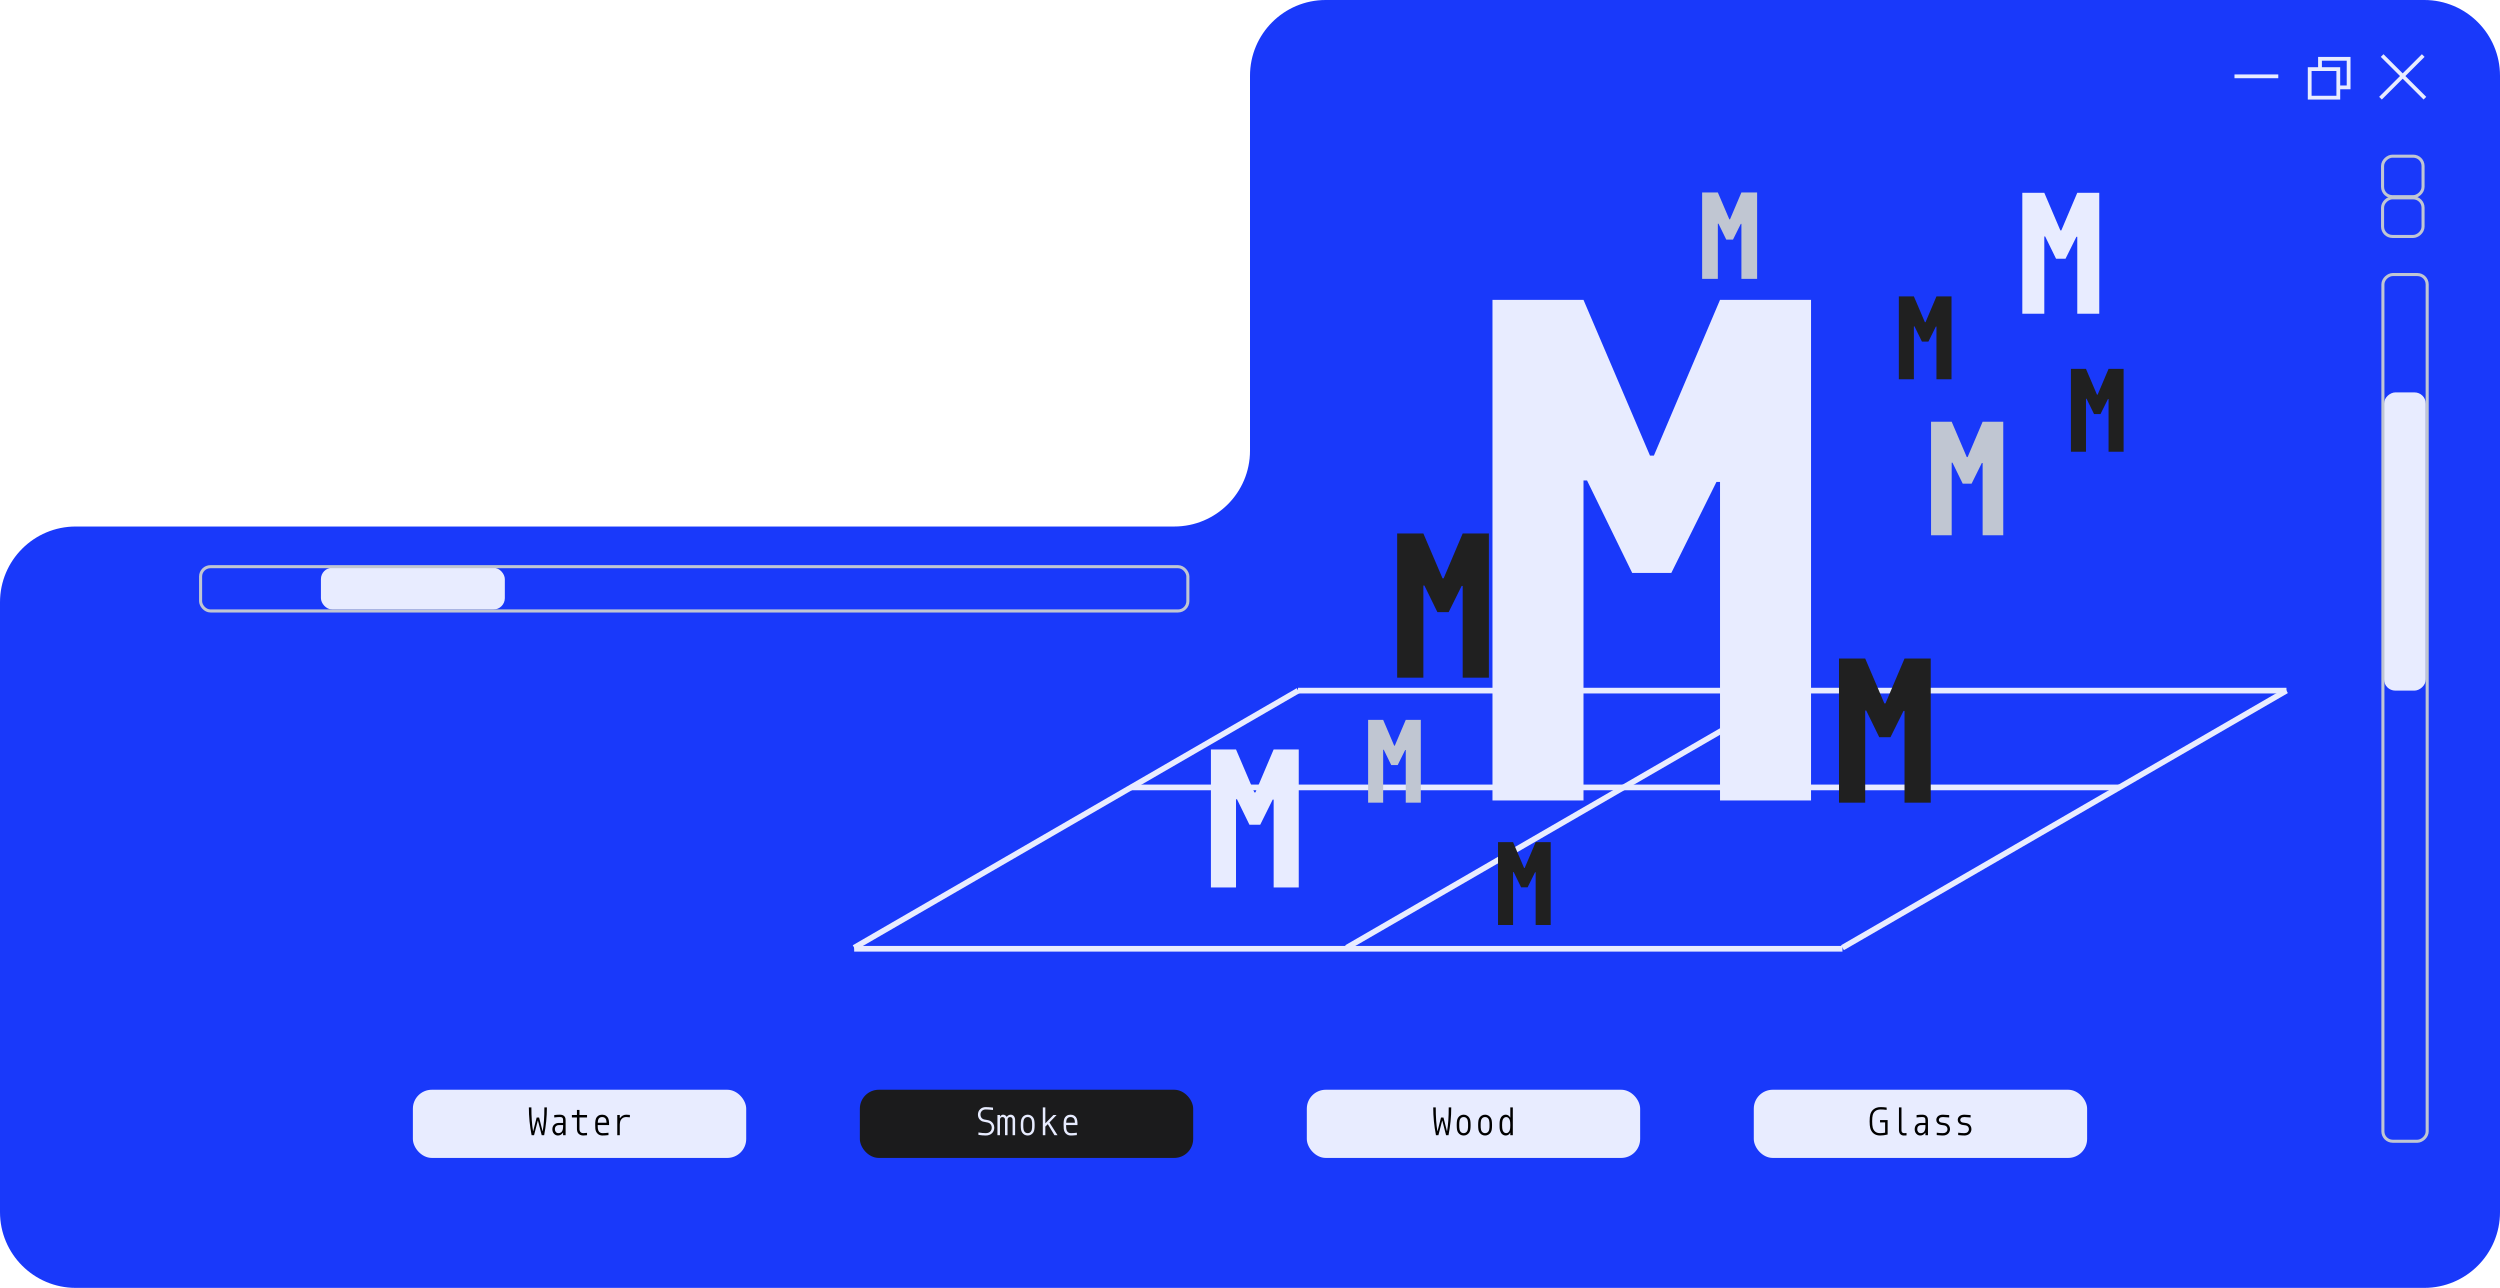 <svg width="1320" height="680" viewBox="0 0 1320 680" fill="none" xmlns="http://www.w3.org/2000/svg">
<path d="M1320 640C1320 662.091 1302.09 680 1280 680H40C17.909 680 0 662.091 0 640V318C0 295.909 17.909 278 40 278H620C642.091 278 660 260.091 660 238V40C660 17.909 677.909 0 700 0H1280C1302.09 0 1320 17.909 1320 40V640Z" fill="#1939FA"/>
<path d="M1207.25 364.649L972.821 500.395" stroke="#E8ECFF" stroke-width="3"/>
<path d="M945.449 364.649L711.017 500.395" stroke="#E8ECFF" stroke-width="3"/>
<path d="M1118.83 415.756L597.031 415.756" stroke="#E8ECFF" stroke-width="3"/>
<path d="M685.432 364.649L451 500.395" stroke="#E8ECFF" stroke-width="3"/>
<path d="M451 500.952L972.821 500.952" stroke="#E8ECFF" stroke-width="3"/>
<path d="M685.346 364.649L1207.25 364.649" stroke="#E8ECFF" stroke-width="3"/>
<path d="M907.022 147.238H898.729V101.623H907.022L913.081 115.813H913.437L919.463 101.623H927.757V147.238H919.463V118.211H919.139L915.025 126.504H911.461L907.346 118.081H907.022V147.238Z" fill="#C0C6D2"/>
<path d="M984.828 423.823H970.988V347.706H984.828L994.937 371.384H995.532L1005.59 347.706H1019.43V423.823H1005.59V375.385H1005.05L998.181 389.224H992.234L985.368 375.169H984.828V423.823Z" fill="#202020"/>
<g filter="url(#filter0_d_280_170)">
<path d="M814.085 434.652H766.028V170.339H814.085L849.189 252.562H851.254L886.171 170.339H934.227V434.652H886.171V266.453H884.293L860.453 314.51H839.803L815.963 265.702H814.085V434.652Z" fill="#E8ECFF"/>
</g>
<path d="M1030.49 282.607H1019.59V222.686H1030.49L1038.45 241.326H1038.91L1046.83 222.686H1057.72V282.607H1046.83V244.475H1046.4L1041 255.37H1036.32L1030.91 244.305H1030.49V282.607Z" fill="#C0C6D2"/>
<path d="M1079.39 165.652H1067.78V101.797H1079.39L1087.87 121.661H1088.37L1096.8 101.797H1108.41V165.652H1096.8V125.017H1096.35L1090.59 136.627H1085.6L1079.84 124.836H1079.39V165.652Z" fill="#E8ECFF"/>
<path d="M1010.53 200.238H1002.58V156.512H1010.53L1016.34 170.114H1016.68L1022.45 156.512H1030.4V200.238H1022.45V172.412H1022.14L1018.2 180.363H1014.78L1010.84 172.288H1010.53V200.238Z" fill="#202020"/>
<path d="M1101.4 238.499H1093.45V194.772H1101.4L1107.2 208.375H1107.55L1113.32 194.772H1121.27V238.499H1113.32V210.673H1113.01L1109.07 218.623H1105.65L1101.71 210.548H1101.4V238.499Z" fill="#202020"/>
<path d="M730.313 423.823H722.363V380.096H730.313L736.121 393.699H736.462L742.239 380.096H750.189V423.823H742.239V395.997H741.928L737.984 403.947H734.568L730.624 395.872H730.313V423.823Z" fill="#C0C6D2"/>
<path d="M798.9 488.387H790.95V444.661H798.9L804.708 458.263H805.049L810.826 444.661H818.776V488.387H810.826V460.561H810.515L806.571 468.511H803.155L799.211 460.437H798.9V488.387Z" fill="#202020"/>
<path d="M751.539 357.802H737.699V281.686H751.539L761.648 305.364H762.243L772.298 281.686H786.137V357.802H772.298V309.364H771.757L764.892 323.204H758.945L752.079 309.148H751.539V357.802Z" fill="#202020"/>
<path d="M652.613 468.583H639.363V395.706H652.613L662.292 418.376H662.862L672.489 395.706H685.739V468.583H672.489V422.207H671.971L665.398 435.457H659.704L653.131 422H652.613V468.583Z" fill="#E8ECFF"/>
<path d="M1240.07 31.053V46.133H1224.96V31.053H1240.07Z" stroke="#E8ECFF" stroke-width="2"/>
<path d="M1234.63 36.488V51.568H1219.52V36.488H1234.63Z" fill="#1939FA" stroke="#E8ECFF" stroke-width="2"/>
<line y1="-1" x2="31.897" y2="-1" transform="matrix(0.708 0.706 -0.708 0.706 1257.06 30.034)" stroke="#E8ECFF" stroke-width="2"/>
<line y1="-1" x2="31.897" y2="-1" transform="matrix(-0.708 0.706 0.708 0.706 1280.18 30.034)" stroke="#E8ECFF" stroke-width="2"/>
<line x1="1179.81" y1="40.301" x2="1202.93" y2="40.301" stroke="#E8ECFF" stroke-width="2"/>
<rect x="1279.37" y="104.462" width="20.38" height="21.38" rx="5.19" transform="rotate(90 1279.37 104.462)" stroke="#C0C6D2" stroke-width="1.62"/>
<rect x="1280.84" y="207.183" width="157.466" height="22.103" rx="6" transform="rotate(90 1280.84 207.183)" fill="#E8ECFF"/>
<rect x="1279.37" y="82.462" width="21.38" height="21.38" rx="5.19" transform="rotate(90 1279.37 82.462)" stroke="#C0C6D2" stroke-width="1.62"/>
<rect x="926" y="575.385" width="176" height="36" rx="10" fill="#E8ECFF"/>
<path d="M993.01 584.552C994.01 584.552 995.056 584.629 996.146 584.781V586.031C995.007 585.879 993.962 585.802 993.01 585.802C991.851 585.802 990.917 586.07 990.208 586.604C989.507 587.132 989.035 587.865 988.792 588.802C988.597 589.559 988.5 590.642 988.5 592.052C988.5 593.462 988.597 594.545 988.792 595.302C989.035 596.24 989.479 596.976 990.125 597.51C990.771 598.038 991.628 598.302 992.698 598.302C993.51 598.302 994.389 598.219 995.333 598.052V592.635H992.667V591.385H996.667V599.031C995.215 599.379 993.892 599.552 992.698 599.552C991.302 599.552 990.16 599.195 989.271 598.479C988.389 597.764 987.795 596.802 987.49 595.594C987.274 594.747 987.167 593.566 987.167 592.052C987.167 590.538 987.274 589.358 987.49 588.51C987.795 587.302 988.42 586.34 989.365 585.625C990.316 584.91 991.531 584.552 993.01 584.552ZM1006.65 599.5C1005.99 599.535 1005.51 599.552 1005.21 599.552C1004.46 599.552 1003.86 599.316 1003.41 598.844C1003.17 598.601 1002.99 598.32 1002.87 598C1002.76 597.674 1002.69 597.417 1002.67 597.229C1002.65 597.035 1002.65 596.785 1002.65 596.479V584.719H1003.98V596.479C1003.98 596.695 1003.98 596.861 1003.99 596.979C1004 597.097 1004.02 597.24 1004.06 597.406C1004.11 597.573 1004.18 597.719 1004.27 597.844C1004.5 598.149 1004.85 598.302 1005.31 598.302C1005.78 598.302 1006.23 598.285 1006.65 598.25V599.5ZM1016.62 594.052H1014.58C1014.33 594.052 1014.12 594.059 1013.98 594.073C1013.84 594.087 1013.66 594.139 1013.45 594.229C1013.23 594.313 1013.04 594.441 1012.87 594.615C1012.48 595.024 1012.29 595.563 1012.29 596.229C1012.29 596.82 1012.46 597.313 1012.79 597.708C1013.13 598.104 1013.59 598.302 1014.17 598.302C1014.5 598.302 1014.79 598.254 1015.05 598.156C1015.31 598.059 1015.53 597.938 1015.7 597.792C1015.87 597.646 1016.02 597.455 1016.13 597.219C1016.26 596.983 1016.35 596.764 1016.41 596.563C1016.47 596.354 1016.52 596.108 1016.55 595.823C1016.59 595.538 1016.61 595.306 1016.61 595.125C1016.62 594.945 1016.62 594.729 1016.62 594.479V594.052ZM1014.96 588.552C1015.55 588.552 1016.08 588.646 1016.53 588.833C1016.98 589.014 1017.35 589.361 1017.64 589.875C1017.85 590.243 1017.96 590.813 1017.96 591.583V599.385H1016.62V598.104H1016.52C1015.82 599.07 1014.95 599.552 1013.92 599.552C1013.08 599.552 1012.38 599.24 1011.81 598.615C1011.24 597.99 1010.96 597.201 1010.96 596.25C1010.96 595.25 1011.26 594.445 1011.87 593.833C1012.1 593.618 1012.33 593.441 1012.58 593.302C1012.83 593.163 1013.09 593.07 1013.36 593.021C1013.64 592.965 1013.86 592.934 1014.01 592.927C1014.17 592.913 1014.37 592.906 1014.6 592.906H1016.62V591.635C1016.62 591.031 1016.56 590.622 1016.44 590.406C1016.32 590.205 1016.15 590.056 1015.93 589.958C1015.71 589.854 1015.39 589.802 1014.96 589.802C1014.12 589.802 1013.12 589.875 1011.96 590.021V588.75C1013.1 588.618 1014.1 588.552 1014.96 588.552ZM1025.84 599.552C1025.04 599.552 1023.96 599.476 1022.6 599.323V598.073C1023.9 598.226 1024.98 598.302 1025.84 598.302C1026.22 598.302 1026.55 598.257 1026.84 598.167C1027.13 598.07 1027.37 597.948 1027.54 597.802C1027.72 597.649 1027.87 597.476 1027.98 597.281C1028.09 597.087 1028.16 596.899 1028.21 596.719C1028.25 596.538 1028.27 596.358 1028.27 596.177C1028.27 595.767 1028.17 595.41 1027.98 595.104C1027.79 594.799 1027.54 594.566 1027.23 594.406C1026.92 594.247 1026.41 594.135 1025.71 594.073C1025 594.004 1024.47 593.899 1024.12 593.76C1023.64 593.573 1023.22 593.264 1022.88 592.833C1022.54 592.403 1022.37 591.892 1022.37 591.302C1022.37 590.531 1022.68 589.882 1023.28 589.354C1023.89 588.82 1024.76 588.552 1025.89 588.552C1026.66 588.552 1027.76 588.625 1029.16 588.771V590.021C1027.74 589.875 1026.65 589.802 1025.89 589.802C1025.12 589.802 1024.56 589.951 1024.22 590.25C1023.88 590.542 1023.71 590.892 1023.71 591.302C1023.71 591.615 1023.79 591.882 1023.97 592.104C1024.14 592.326 1024.36 592.49 1024.62 592.594C1024.89 592.698 1025.39 592.788 1026.13 592.865C1026.88 592.941 1027.46 593.087 1027.87 593.302C1028.39 593.566 1028.8 593.951 1029.12 594.458C1029.44 594.958 1029.6 595.531 1029.6 596.177C1029.6 596.615 1029.52 597.031 1029.36 597.427C1029.2 597.823 1028.97 598.181 1028.68 598.5C1028.38 598.82 1027.98 599.076 1027.49 599.271C1027 599.458 1026.45 599.552 1025.84 599.552ZM1037.15 599.552C1036.36 599.552 1035.28 599.476 1033.91 599.323V598.073C1035.21 598.226 1036.29 598.302 1037.15 598.302C1037.53 598.302 1037.86 598.257 1038.15 598.167C1038.45 598.07 1038.68 597.948 1038.85 597.802C1039.03 597.649 1039.18 597.476 1039.29 597.281C1039.4 597.087 1039.48 596.899 1039.52 596.719C1039.56 596.538 1039.58 596.358 1039.58 596.177C1039.58 595.767 1039.48 595.41 1039.29 595.104C1039.1 594.799 1038.85 594.566 1038.54 594.406C1038.23 594.247 1037.73 594.135 1037.02 594.073C1036.31 594.004 1035.78 593.899 1035.44 593.76C1034.95 593.573 1034.54 593.264 1034.2 592.833C1033.86 592.403 1033.69 591.892 1033.69 591.302C1033.69 590.531 1033.99 589.882 1034.59 589.354C1035.2 588.82 1036.07 588.552 1037.21 588.552C1037.98 588.552 1039.07 588.625 1040.48 588.771V590.021C1039.05 589.875 1037.96 589.802 1037.21 589.802C1036.44 589.802 1035.88 589.951 1035.53 590.25C1035.19 590.542 1035.02 590.892 1035.02 591.302C1035.02 591.615 1035.11 591.882 1035.28 592.104C1035.45 592.326 1035.67 592.49 1035.94 592.594C1036.2 592.698 1036.7 592.788 1037.45 592.865C1038.19 592.941 1038.77 593.087 1039.19 593.302C1039.7 593.566 1040.12 593.951 1040.44 594.458C1040.75 594.958 1040.91 595.531 1040.91 596.177C1040.91 596.615 1040.83 597.031 1040.67 597.427C1040.51 597.823 1040.29 598.181 1039.99 598.5C1039.69 598.82 1039.29 599.076 1038.8 599.271C1038.31 599.458 1037.76 599.552 1037.15 599.552Z" fill="black"/>
<rect x="169.445" y="299.767" width="97.11" height="22.05" rx="6" fill="#E8ECFF"/>
<rect x="690" y="575.385" width="176" height="36" rx="10" fill="#E8ECFF"/>
<path d="M760.854 590.052H762.146L763.958 597.198H764.062C764.639 593.927 764.927 589.767 764.927 584.719H766.26C766.26 589.608 765.778 594.497 764.812 599.385H763.521L761.552 591.719H761.448L759.479 599.385H758.188C757.222 594.497 756.74 589.608 756.74 584.719H758.073C758.073 589.712 758.361 593.872 758.938 597.198H759.042L760.854 590.052ZM771.072 589C771.586 588.701 772.166 588.552 772.812 588.552C773.458 588.552 774.034 588.701 774.541 589C775.055 589.292 775.475 589.698 775.801 590.219C776.072 590.663 776.253 591.191 776.343 591.802C776.433 592.406 776.479 593.156 776.479 594.052C776.479 594.948 776.433 595.701 776.343 596.313C776.253 596.917 776.072 597.441 775.801 597.885C775.475 598.406 775.055 598.816 774.541 599.115C774.034 599.406 773.458 599.552 772.812 599.552C772.166 599.552 771.586 599.406 771.072 599.115C770.565 598.816 770.149 598.406 769.822 597.885C769.551 597.441 769.371 596.917 769.281 596.313C769.19 595.701 769.145 594.948 769.145 594.052C769.145 593.156 769.19 592.406 769.281 591.802C769.371 591.191 769.551 590.663 769.822 590.219C770.149 589.698 770.565 589.292 771.072 589ZM774.645 590.823C774.242 590.142 773.631 589.802 772.812 589.802C771.992 589.802 771.381 590.142 770.979 590.823C770.826 591.08 770.711 591.403 770.635 591.792C770.558 592.174 770.513 592.517 770.499 592.823C770.485 593.129 770.479 593.538 770.479 594.052C770.479 594.566 770.485 594.976 770.499 595.281C770.513 595.587 770.558 595.934 770.635 596.323C770.711 596.705 770.826 597.024 770.979 597.281C771.381 597.962 771.992 598.302 772.812 598.302C773.631 598.302 774.242 597.962 774.645 597.281C774.798 597.024 774.913 596.705 774.989 596.323C775.065 595.934 775.11 595.587 775.124 595.281C775.138 594.976 775.145 594.566 775.145 594.052C775.145 593.538 775.138 593.129 775.124 592.823C775.11 592.517 775.065 592.174 774.989 591.792C774.913 591.403 774.798 591.08 774.645 590.823ZM782.384 589C782.898 588.701 783.478 588.552 784.124 588.552C784.77 588.552 785.346 588.701 785.853 589C786.367 589.292 786.787 589.698 787.113 590.219C787.384 590.663 787.565 591.191 787.655 591.802C787.745 592.406 787.79 593.156 787.79 594.052C787.79 594.948 787.745 595.701 787.655 596.313C787.565 596.917 787.384 597.441 787.113 597.885C786.787 598.406 786.367 598.816 785.853 599.115C785.346 599.406 784.77 599.552 784.124 599.552C783.478 599.552 782.898 599.406 782.384 599.115C781.877 598.816 781.461 598.406 781.134 597.885C780.863 597.441 780.683 596.917 780.593 596.313C780.502 595.701 780.457 594.948 780.457 594.052C780.457 593.156 780.502 592.406 780.593 591.802C780.683 591.191 780.863 590.663 781.134 590.219C781.461 589.698 781.877 589.292 782.384 589ZM785.957 590.823C785.554 590.142 784.943 589.802 784.124 589.802C783.304 589.802 782.693 590.142 782.29 590.823C782.138 591.08 782.023 591.403 781.947 591.792C781.87 592.174 781.825 592.517 781.811 592.823C781.797 593.129 781.79 593.538 781.79 594.052C781.79 594.566 781.797 594.976 781.811 595.281C781.825 595.587 781.87 595.934 781.947 596.323C782.023 596.705 782.138 597.024 782.29 597.281C782.693 597.962 783.304 598.302 784.124 598.302C784.943 598.302 785.554 597.962 785.957 597.281C786.11 597.024 786.224 596.705 786.301 596.323C786.377 595.934 786.422 595.587 786.436 595.281C786.45 594.976 786.457 594.566 786.457 594.052C786.457 593.538 786.45 593.129 786.436 592.823C786.422 592.517 786.377 592.174 786.301 591.792C786.224 591.403 786.11 591.08 785.957 590.823ZM795.061 588.552C795.526 588.552 795.96 588.674 796.363 588.917C796.765 589.153 797.088 589.521 797.331 590.021H797.436V584.719H798.769V599.385H797.436V598.083H797.331C797.088 598.583 796.765 598.955 796.363 599.198C795.96 599.434 795.526 599.552 795.061 599.552C794.373 599.552 793.762 599.337 793.227 598.906C792.693 598.469 792.304 597.861 792.061 597.083C791.97 596.792 791.901 596.465 791.852 596.104C791.811 595.743 791.786 595.438 791.779 595.188C791.772 594.931 791.769 594.552 791.769 594.052C791.769 593.552 791.772 593.177 791.779 592.927C791.786 592.67 791.811 592.361 791.852 592C791.901 591.639 791.97 591.313 792.061 591.021C792.304 590.243 792.693 589.639 793.227 589.208C793.762 588.771 794.373 588.552 795.061 588.552ZM796.446 590.26C796.127 589.955 795.734 589.802 795.269 589.802C794.804 589.802 794.408 589.955 794.081 590.26C793.762 590.559 793.526 590.934 793.373 591.385C793.193 591.934 793.102 592.823 793.102 594.052C793.102 595.281 793.193 596.17 793.373 596.719C793.526 597.17 793.762 597.549 794.081 597.854C794.408 598.153 794.804 598.302 795.269 598.302C795.734 598.302 796.127 598.153 796.446 597.854C796.772 597.549 797.012 597.17 797.165 596.719C797.345 596.17 797.436 595.281 797.436 594.052C797.436 592.823 797.345 591.934 797.165 591.385C797.012 590.934 796.772 590.559 796.446 590.26Z" fill="black"/>
<rect x="454" y="575.385" width="176" height="36" rx="10" fill="#1B1B1C"/>
<path d="M520.458 599.552C519.319 599.552 518.035 599.441 516.604 599.219V597.938C518.146 598.181 519.431 598.302 520.458 598.302C521.438 598.302 522.212 598.038 522.781 597.51C523.358 596.983 523.646 596.271 523.646 595.375C523.646 594.868 523.528 594.406 523.292 593.99C523.063 593.573 522.743 593.243 522.333 593C521.972 592.792 521.389 592.632 520.583 592.521C519.778 592.403 519.198 592.281 518.844 592.156C518.087 591.879 517.483 591.427 517.031 590.802C516.58 590.17 516.354 589.403 516.354 588.5C516.354 587.361 516.736 586.42 517.5 585.677C518.264 584.927 519.25 584.552 520.458 584.552C521.396 584.552 522.681 584.639 524.312 584.813V586.073C522.625 585.892 521.34 585.802 520.458 585.802C519.618 585.802 518.944 586.059 518.438 586.573C517.938 587.08 517.688 587.722 517.688 588.5C517.688 589.049 517.806 589.528 518.042 589.938C518.285 590.34 518.611 590.646 519.021 590.854C519.34 591.021 519.948 591.167 520.844 591.292C521.74 591.417 522.41 591.597 522.854 591.833C523.5 592.174 524.014 592.656 524.396 593.281C524.785 593.906 524.979 594.604 524.979 595.375C524.979 596.618 524.563 597.625 523.729 598.396C522.896 599.167 521.806 599.552 520.458 599.552ZM529.624 588.552C530.041 588.552 530.413 588.66 530.739 588.875C531.072 589.083 531.336 589.361 531.531 589.708C532.121 588.938 532.819 588.552 533.624 588.552C534.388 588.552 534.992 588.851 535.437 589.448C535.604 589.677 535.729 589.931 535.812 590.208C535.895 590.486 535.944 590.726 535.958 590.927C535.972 591.122 535.979 591.406 535.979 591.781V599.385H534.645V591.781C534.645 591.483 534.642 591.264 534.635 591.125C534.628 590.986 534.6 590.83 534.551 590.656C534.503 590.483 534.43 590.34 534.333 590.229C534.083 589.945 533.742 589.802 533.312 589.802C532.881 589.802 532.541 589.945 532.291 590.229C532.194 590.34 532.121 590.483 532.072 590.656C532.024 590.83 531.996 590.986 531.989 591.125C531.982 591.264 531.979 591.483 531.979 591.781V599.385H530.645V591.781C530.645 591.483 530.642 591.264 530.635 591.125C530.628 590.986 530.6 590.83 530.551 590.656C530.503 590.483 530.43 590.34 530.333 590.229C530.083 589.945 529.742 589.802 529.312 589.802C528.881 589.802 528.541 589.945 528.291 590.229C528.194 590.34 528.121 590.483 528.072 590.656C528.024 590.83 527.996 590.986 527.989 591.125C527.982 591.264 527.979 591.483 527.979 591.781V599.385H526.645V588.719H527.979V589.5H528.083C528.513 588.868 529.027 588.552 529.624 588.552ZM540.884 589C541.398 588.701 541.978 588.552 542.624 588.552C543.27 588.552 543.846 588.701 544.353 589C544.867 589.292 545.287 589.698 545.613 590.219C545.884 590.663 546.065 591.191 546.155 591.802C546.245 592.406 546.29 593.156 546.29 594.052C546.29 594.948 546.245 595.701 546.155 596.313C546.065 596.917 545.884 597.441 545.613 597.885C545.287 598.406 544.867 598.816 544.353 599.115C543.846 599.406 543.27 599.552 542.624 599.552C541.978 599.552 541.398 599.406 540.884 599.115C540.377 598.816 539.961 598.406 539.634 597.885C539.363 597.441 539.183 596.917 539.093 596.313C539.002 595.701 538.957 594.948 538.957 594.052C538.957 593.156 539.002 592.406 539.093 591.802C539.183 591.191 539.363 590.663 539.634 590.219C539.961 589.698 540.377 589.292 540.884 589ZM544.457 590.823C544.054 590.142 543.443 589.802 542.624 589.802C541.804 589.802 541.193 590.142 540.79 590.823C540.638 591.08 540.523 591.403 540.447 591.792C540.37 592.174 540.325 592.517 540.311 592.823C540.297 593.129 540.29 593.538 540.29 594.052C540.29 594.566 540.297 594.976 540.311 595.281C540.325 595.587 540.37 595.934 540.447 596.323C540.523 596.705 540.638 597.024 540.79 597.281C541.193 597.962 541.804 598.302 542.624 598.302C543.443 598.302 544.054 597.962 544.457 597.281C544.61 597.024 544.724 596.705 544.801 596.323C544.877 595.934 544.922 595.587 544.936 595.281C544.95 594.976 544.957 594.566 544.957 594.052C544.957 593.538 544.95 593.129 544.936 592.823C544.922 592.517 544.877 592.174 544.801 591.792C544.724 591.403 544.61 591.08 544.457 590.823ZM551.936 599.385H550.602V584.719H551.936V593.115L556.206 588.719H557.884L554.102 592.667L558.373 599.385H556.748L553.238 593.552L551.936 594.854V599.385ZM566.518 590.135C566.171 589.913 565.748 589.802 565.248 589.802C564.748 589.802 564.32 589.913 563.966 590.135C563.619 590.358 563.369 590.667 563.216 591.063C563.07 591.396 562.977 591.976 562.935 592.802H567.56C567.518 591.976 567.425 591.396 567.279 591.063C567.126 590.667 566.873 590.358 566.518 590.135ZM563.164 589.135C563.741 588.747 564.435 588.552 565.248 588.552C566.06 588.552 566.751 588.747 567.32 589.135C567.897 589.524 568.3 590.028 568.529 590.646C568.647 590.945 568.734 591.295 568.789 591.698C568.852 592.101 568.886 592.458 568.893 592.771C568.907 593.076 568.914 593.504 568.914 594.052H562.914C562.914 594.524 562.918 594.889 562.925 595.146C562.932 595.396 562.959 595.698 563.008 596.052C563.063 596.406 563.143 596.701 563.248 596.938C563.65 597.847 564.386 598.302 565.456 598.302C566.261 598.302 567.303 598.229 568.581 598.083V599.333C567.317 599.479 566.275 599.552 565.456 599.552C564.595 599.552 563.869 599.351 563.279 598.948C562.688 598.545 562.261 598.021 561.998 597.375C561.817 596.938 561.702 596.469 561.654 595.969C561.605 595.469 561.581 594.83 561.581 594.052C561.581 593.504 561.584 593.076 561.591 592.771C561.605 592.458 561.64 592.101 561.695 591.698C561.758 591.295 561.848 590.945 561.966 590.646C562.195 590.028 562.595 589.524 563.164 589.135Z" fill="#E8ECFF"/>
<rect x="218" y="575.385" width="176" height="36" rx="10" fill="#E8ECFF"/>
<path d="M283.354 590.052H284.646L286.458 597.198H286.562C287.139 593.927 287.427 589.767 287.427 584.719H288.76C288.76 589.608 288.278 594.497 287.312 599.385H286.021L284.052 591.719H283.948L281.979 599.385H280.688C279.722 594.497 279.24 589.608 279.24 584.719H280.573C280.573 589.712 280.861 593.872 281.438 597.198H281.542L283.354 590.052ZM297.312 594.052H295.27C295.013 594.052 294.812 594.059 294.666 594.073C294.527 594.087 294.35 594.139 294.135 594.229C293.92 594.313 293.729 594.441 293.562 594.615C293.173 595.024 292.979 595.563 292.979 596.229C292.979 596.82 293.145 597.313 293.479 597.708C293.819 598.104 294.277 598.302 294.854 598.302C295.187 598.302 295.482 598.254 295.739 598.156C296.003 598.059 296.218 597.938 296.385 597.792C296.558 597.646 296.704 597.455 296.822 597.219C296.947 596.983 297.038 596.764 297.093 596.563C297.156 596.354 297.204 596.108 297.239 595.823C297.274 595.538 297.295 595.306 297.301 595.125C297.308 594.945 297.312 594.729 297.312 594.479V594.052ZM295.645 588.552C296.242 588.552 296.767 588.646 297.218 588.833C297.67 589.014 298.041 589.361 298.333 589.875C298.541 590.243 298.645 590.813 298.645 591.583V599.385H297.312V598.104H297.208C296.506 599.07 295.638 599.552 294.604 599.552C293.77 599.552 293.069 599.24 292.499 598.615C291.93 597.99 291.645 597.201 291.645 596.25C291.645 595.25 291.951 594.445 292.562 593.833C292.784 593.618 293.02 593.441 293.27 593.302C293.52 593.163 293.781 593.07 294.051 593.021C294.329 592.965 294.545 592.934 294.697 592.927C294.857 592.913 295.055 592.906 295.291 592.906H297.312V591.635C297.312 591.031 297.249 590.622 297.124 590.406C297.006 590.205 296.836 590.056 296.614 589.958C296.399 589.854 296.076 589.802 295.645 589.802C294.812 589.802 293.812 589.875 292.645 590.021V588.75C293.791 588.618 294.791 588.552 295.645 588.552ZM309.957 599.396C309.214 599.5 308.547 599.552 307.957 599.552C307.402 599.552 306.895 599.451 306.436 599.25C305.985 599.049 305.617 598.774 305.332 598.427C305.11 598.163 304.943 597.854 304.832 597.5C304.721 597.146 304.658 596.851 304.645 596.615C304.631 596.379 304.624 596.052 304.624 595.635V590.031H301.957V588.719H304.624V586.052H305.957V588.719H309.957V590.031H305.957V595.531C305.957 595.913 305.961 596.198 305.968 596.385C305.981 596.573 306.023 596.788 306.093 597.031C306.162 597.274 306.266 597.483 306.405 597.656C306.766 598.087 307.318 598.302 308.061 598.302C308.554 598.302 309.186 598.25 309.957 598.146V599.396ZM319.206 590.135C318.859 589.913 318.436 589.802 317.936 589.802C317.436 589.802 317.009 589.913 316.654 590.135C316.307 590.358 316.057 590.667 315.904 591.063C315.759 591.396 315.665 591.976 315.623 592.802H320.248C320.206 591.976 320.113 591.396 319.967 591.063C319.814 590.667 319.561 590.358 319.206 590.135ZM315.852 589.135C316.429 588.747 317.123 588.552 317.936 588.552C318.748 588.552 319.439 588.747 320.009 589.135C320.585 589.524 320.988 590.028 321.217 590.646C321.335 590.945 321.422 591.295 321.477 591.698C321.54 592.101 321.575 592.458 321.581 592.771C321.595 593.076 321.602 593.504 321.602 594.052H315.602C315.602 594.524 315.606 594.889 315.613 595.146C315.62 595.396 315.647 595.698 315.696 596.052C315.752 596.406 315.831 596.701 315.936 596.938C316.338 597.847 317.075 598.302 318.144 598.302C318.95 598.302 319.991 598.229 321.269 598.083V599.333C320.005 599.479 318.963 599.552 318.144 599.552C317.283 599.552 316.557 599.351 315.967 598.948C315.377 598.545 314.95 598.021 314.686 597.375C314.505 596.938 314.39 596.469 314.342 595.969C314.293 595.469 314.269 594.83 314.269 594.052C314.269 593.504 314.272 593.076 314.279 592.771C314.293 592.458 314.328 592.101 314.384 591.698C314.446 591.295 314.536 590.945 314.654 590.646C314.884 590.028 315.283 589.524 315.852 589.135ZM330.706 589.802C329.761 589.802 329.015 590.056 328.466 590.563C328.182 590.826 327.949 591.118 327.768 591.438C327.588 591.757 327.463 592.115 327.393 592.51C327.324 592.899 327.282 593.215 327.268 593.458C327.254 593.701 327.248 594.028 327.248 594.438V599.385H325.914V588.719H327.248V590.375H327.352C327.782 589.792 328.258 589.344 328.779 589.031C329.307 588.712 329.949 588.552 330.706 588.552C331.22 588.552 331.845 588.597 332.581 588.688V589.938C331.845 589.847 331.22 589.802 330.706 589.802Z" fill="black"/>
<rect x="627.19" y="322.59" width="521.28" height="23.38" rx="5.19" transform="rotate(-180 627.19 322.59)" stroke="#C0C6D2" stroke-width="1.62"/>
<rect x="1281.55" y="144.962" width="457.614" height="23.38" rx="5.19" transform="rotate(90 1281.55 144.962)" stroke="#C0C6D2" stroke-width="1.62"/>
<defs>
<filter id="filter0_d_280_170" x="766.028" y="158.339" width="190.199" height="276.312" filterUnits="userSpaceOnUse" color-interpolation-filters="sRGB">
<feFlood flood-opacity="0" result="BackgroundImageFix"/>
<feColorMatrix in="SourceAlpha" type="matrix" values="0 0 0 0 0 0 0 0 0 0 0 0 0 0 0 0 0 0 127 0" result="hardAlpha"/>
<feOffset dx="22" dy="-12"/>
<feComposite in2="hardAlpha" operator="out"/>
<feColorMatrix type="matrix" values="0 0 0 0 0 0 0 0 0 0 0 0 0 0 0 0 0 0 1 0"/>
<feBlend mode="normal" in2="BackgroundImageFix" result="effect1_dropShadow_280_170"/>
<feBlend mode="normal" in="SourceGraphic" in2="effect1_dropShadow_280_170" result="shape"/>
</filter>
</defs>
</svg>
